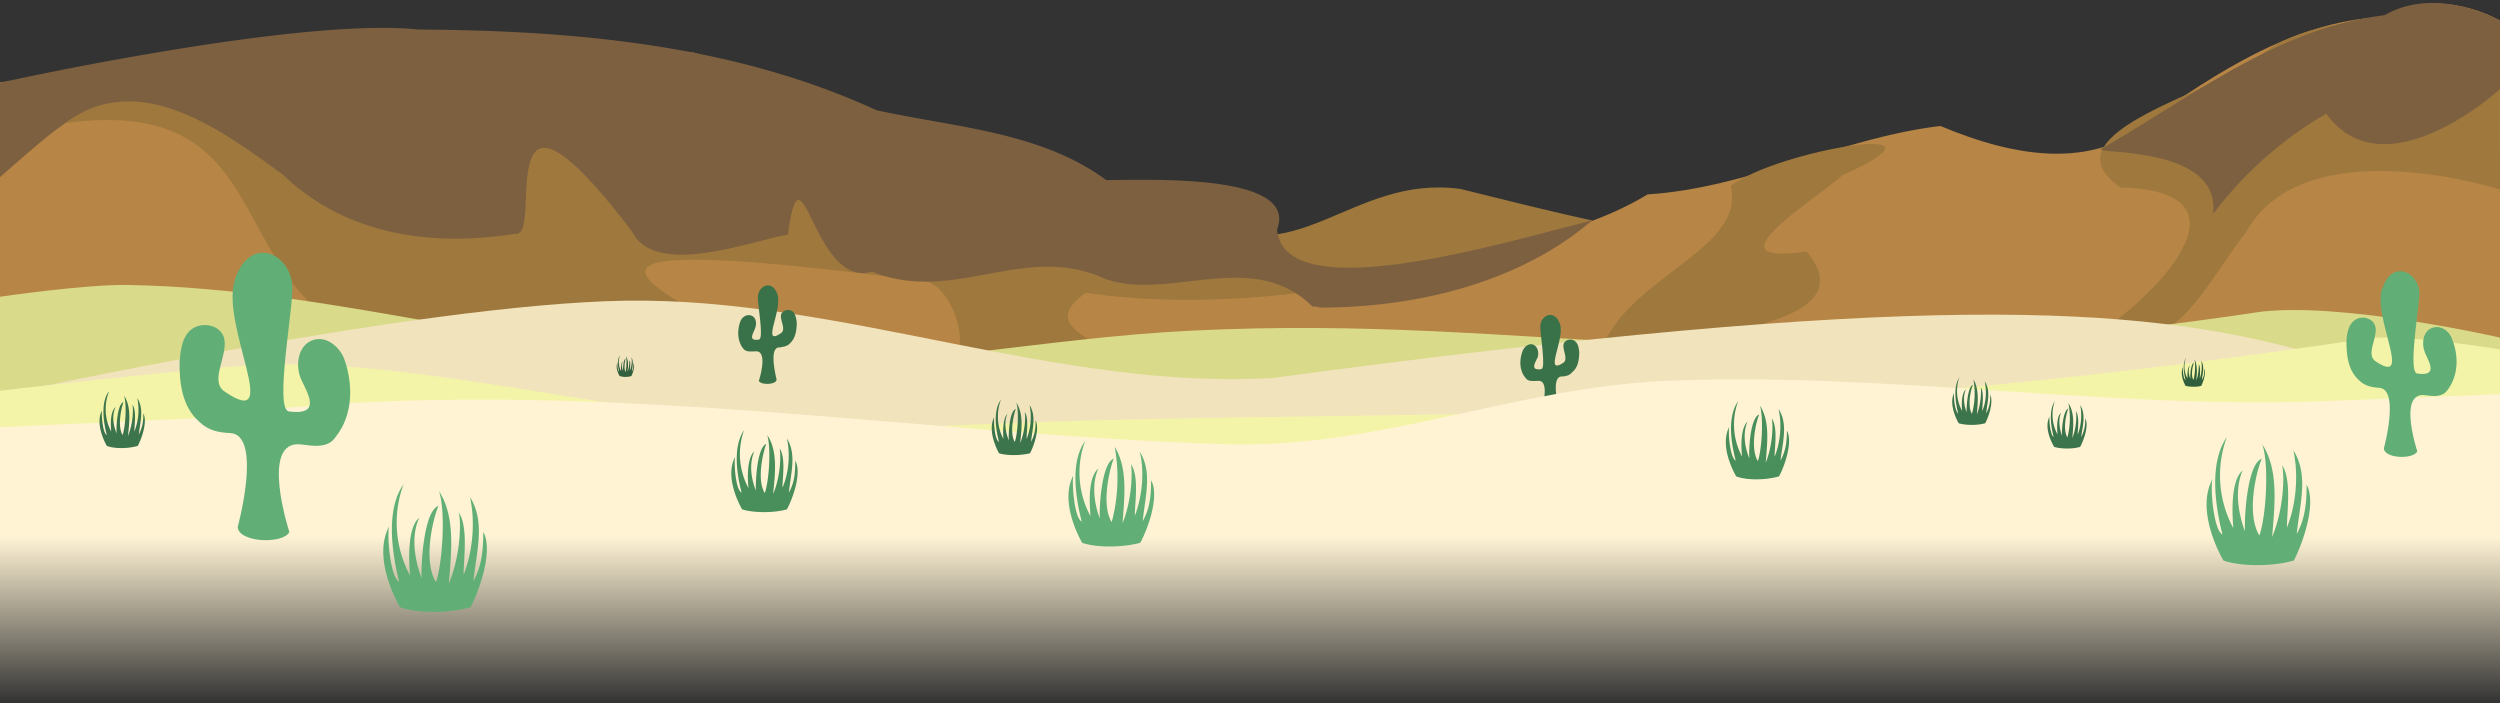 <svg
    class="welcome_desert"
    xmlns="http://www.w3.org/2000/svg"
    xmlns:xlink="http://www.w3.org/1999/xlink"
    viewBox="0 0 508 142.9">
    <rect x="0" y="0" width="508" height="142.9" fill="#333333" stroke="none"/>
    <defs>
        <linearGradient id="desert_linGrad">
            <stop offset="0" stop-color="#fff3d4"/>
            <stop offset="1" stop-color="#fff3d4" stop-opacity="0"/>
        </linearGradient>
        <linearGradient xlink:href="#desert_linGrad" id="desert_linGrad2" x1="-28.2" x2="-28.2" y1="151.8" y2="185.6" gradientUnits="userSpaceOnUse"/>
    </defs>
    <path fill="#b78545" d="M0 93.6V16.8s264.2 65.6 334.8 22.7c20.5-1.3 39.2-11.5 59.5-13.9 15 6.3 32.5 9.8 45.2-3.2 14-9.6 28.5-18.4 45.5-19 11-6.4 23 .8 23 .8v89.4z"/>
    <path fill="#9e783d" d="M325.4 71.3c4.8-14.8 29.5-20.5 26.3-33.5 9.2-7.3 48.5-13.8 22.7-2.2-6 5.3-27.8 18.6-7.3 15.5 12.7 15.3-22.8 16.2-32.6 20.8-3 .3-6-.2-9.1-.6zM0 27.7v-11s107-10.4 141-6c36.9 10.3 63 25.6 100.8 33 21.6 13 32.5-8.4 55-5.3 20.7 5.2 26.8 6.4 26.8 6.4s-53.6 21.8-103 14.7c-13.3 9.7 15.1 8.9.5 21.2-9.4 8-36.6-4-36.6-4 17.2 2 9.6-18.9 3.6-19.5C35.8 37 256.1 93.6 90.5 72 35.9 69.3 67.9 9.9 0 27.7Zm425 40.9c12.1-7.4 34.8-29.8 5.9-30.5-16.4-11.3 20.8-19.6 28.5-26.9 13.5-11.2 48.5-7 48.5-7l.1 34.3s-39.8-12.8-51.7 8.8C448 57.7 441.8 74.2 425 68.6z"/>
    <path fill="#7d6040" d="M266.7 62.3c-12.2-12.1-29.3-.9-42.3-5.7-16.3-7.4-30.5 5.3-47.2-1.4-12 3.6-14.3-28.2-17.1-7.5-6.9 1-26.9 9-31.7-.7-29.7-39-17.7 1.7-23.7.5-16.9 2.7-34.4.3-47.2-12-13-9.5-30-22-45-9.9C10 27.1 0 36 0 36V16.8S60.5 3.4 85 6c31.6.2 64 3 93.1 16.4 16.1 3.5 33.4 4.4 46.7 14.2 10.5-.1 39-1.1 34.7 10 1.4 16.3 45.9 2.7 64-1.8-14.8 12.7-35.8 17.7-55.2 17.7l-1-.2zm183-18.8c1.7-14.6-26.2-11.9-22.5-13.4 18.4-10.5 35.6-24.4 57.3-27C495.3-3.1 508 4.2 508 4.2v13.9s-23.4 21.4-35.3 5a77 77 0 0 0-23 20.4z"/>
    <path fill="#dada8b" d="M0 60.3s17.1-2.5 25.7-2.4c43.8.7 86.5 15.4 130.2 16.3 28.7.6 57.2-5.6 86-7 72-3.6 111.8 12 216.4-3.7 16.5-2.5 49.7 5.1 49.7 5.1v40.5H0Z"/>
    <path fill="#f1e3bb" d="M469 71.6c13.2 2.8 39 8.6 39 8.6v14H.7v-14S84.6 61.8 127 61.1c44-.7 87.7 18.3 131.7 15.7 129.8-17.5 175.5-15 210.3-5.2z"/>
    <path fill="#f4f4a9" d="M186 86.8c-46.4 2.4-98.2-15.2-136.3-12.5C33.1 75.5 0 79.4 0 79.4v29.7h508V71s-15-2.5-24-2.4h-1.7C344.6 89.2 283.8 81.9 186 86.8z"/>
    <path fill="#397148" d="M317 65.9c1 3.1-3.4 10.5.7 7.8 1-.8-.2-2.5 0-3.7.2-1 1.6-1.3 2.3-.7.7.5.8 1.4.9 2.2 0 1.5-.2 3.2-1.5 4.2-.5.6-1.3.8-2.1.8-2.3.1-.5 6.6-.5 6.6 0 1-3.2 1.2-3.6.3 0 0 2-6.4-.8-6-.8 0-1.9.2-2.4-.6-1.3-1.5-1.3-3.7-.6-5.5.3-.8 1.2-1.6 2.1-1.3 1 .4 1.2 1.6 1 2.5-.3.8-1.9 2.9.7 2.5 1-.1-.3-7.4-.2-8.7 0-2.3 3-3.6 4-.4z"/>
    <path fill="url(#desert_linGrad2)" d="m-28.2 129.5 39.8-1.8C84 117.4 155 131.1 221.9 133c30.7.6 57.4-11.4 88.1-12.9 43.6-2 91 5.9 134.7 4.1l35.1-1.4v62.8h-508Z" transform="translate(28.2 -42.7)"/>
    <path fill="#61af76" d="M47.7 57c-2.9 9.2 9.9 30.7-2 22.6-3.2-2.1.5-7-.1-10.6-.5-3-4.6-3.8-6.8-2-1.8 1.5-2.1 4.1-2.3 6.4-.1 4.3.5 9.3 4 12.3 1.8 1.8 4 2.2 6.3 2.3 6.6.4 1.5 19.1 1.5 19.1.2 3.2 9.3 3.5 10.5 1 0 0-6.1-18.7 2.3-17.8 2.4.3 5.5.9 7.1-1.5 3.6-4.5 3.6-10.8 1.7-16-1-2.4-3.6-4.6-6.3-3.7-2.9 1-3.5 4.6-2.7 7.2.7 2.4 5.4 8.3-2.2 7.3-3-.4 1-21.5.7-25.4-.3-6.8-8.7-10.6-11.7-1.3Z"/>
    <path fill="#397148" d="M158 59.9c1 3.2-3.4 10.6.7 7.8 1.1-.8-.2-2.5 0-3.7.2-1 1.6-1.3 2.4-.7.6.6.7 1.5.8 2.2 0 1.5-.2 3.2-1.4 4.3-.6.6-1.4.7-2.2.8-2.2 0-.5 6.5-.5 6.5 0 1.1-3.2 1.2-3.6.3 0 0 2.1-6.4-.8-6-.8 0-1.8.2-2.4-.6-1.2-1.5-1.2-3.7-.6-5.4.3-.9 1.2-1.6 2.2-1.3 1 .3 1.2 1.5.9 2.4-.2.9-1.8 2.9.7 2.5 1.1-.1-.3-7.3-.2-8.7.1-2.3 3-3.6 4-.4z"/>
    <path fill="#61af76" d="M484 58.7c-1.8 6 6.4 19.9-1.3 14.7-2-1.4.4-4.6 0-6.9-.4-2-3-2.5-4.4-1.3-1.2 1-1.4 2.7-1.5 4.1 0 2.8.3 6 2.6 8 1.1 1.1 2.5 1.4 4 1.5 4.3.2 1 12.3 1 12.3.1 2.1 6 2.3 6.8.6 0 0-4-12 1.5-11.4 1.6.2 3.5.5 4.6-1 2.3-3 2.3-7 1-10.3-.5-1.6-2.2-3-4-2.4-1.9.6-2.2 3-1.7 4.6.4 1.6 3.4 5.4-1.4 4.7-2-.2.5-13.9.4-16.4-.2-4.4-5.7-6.8-7.5-.8zM82 98.4c-3.8 5.4-2.2 14.5-.9 19.8-1.9-1-2.5-10-2-11.3-3.7 6.8 2.2 16.5 2.2 16.5 3.3 1.2 9.8 1.3 14.3 0 2.1-4 4.6-11.8 2.6-15.3 0 4.1-.4 7-2 10 .6-6 2.5-12-.7-17.1 1.1 5 .6 11-1.3 15.8 0-3.2 1-9.8-1-12.7.5 1.5.5 8.6-2 14.5.5-6.3 1.4-13.6-2-18.8 1.4 4 .7 14.7-.6 18.5-2.7-4.3-.6-13 .5-15.5-3.2 1.1-3.6 13.4-3.4 14.7-1.5-3.8-2.2-8.7-.5-12.3-2.5 2-2.1 9-1.9 11.7A22.6 22.6 0 0 1 82 98.4z"/>
    <path fill="#488f5c" d="M151.2 87.4c-2.4 3.5-1.4 9.3-.5 12.7-1.3-.6-1.6-6.4-1.3-7.3-2.4 4.4 1.4 10.7 1.4 10.7 2.1.7 6.3.8 9.1 0 1.4-2.6 3-7.6 1.7-9.9 0 2.7-.2 4.5-1.3 6.5.4-4 1.6-7.8-.4-11 .7 3.1.4 7-.9 10 0-2 .7-6.2-.6-8 .3 1 .3 5.5-1.3 9.3.4-4 1-8.8-1.2-12 .8 2.5.4 9.3-.5 11.8-1.7-2.8-.3-8.4.3-10-2 .8-2.2 8.6-2.1 9.5-1-2.5-1.4-5.6-.3-8-1.6 1.4-1.4 5.8-1.2 7.5a14.5 14.5 0 0 1-.9-11.8z"/>
    <path fill="#61af76" d="M220.5 89.6c-3.2 4.5-1.8 12-.7 16.4-1.6-.9-2-8.2-1.7-9.4-3 5.7 1.8 13.7 1.8 13.7 2.8 1 8.1 1 11.8 0 1.8-3.3 3.9-9.8 2.2-12.7 0 3.4-.3 5.8-1.7 8.3.5-5 2-10-.6-14.1 1 4 .5 9.1-1 13 0-2.7.9-8.1-.8-10.5.3 1.3.3 7.1-1.7 12 .4-5.2 1.1-11.2-1.6-15.5a35 35 0 0 1-.6 15.3c-2.2-3.6-.4-10.8.4-12.9-2.6 1-3 11-2.8 12.2-1.2-3.1-1.7-7.2-.3-10.2-2.2 1.8-1.8 7.4-1.6 9.7a18.6 18.6 0 0 1-1.1-15.3z"/>
    <path fill="#3c754b" d="M203.4 81.2c-1.7 2.3-1 6.3-.4 8.6-.9-.4-1.1-4.3-1-5-1.5 3 1 7.3 1 7.3 1.5.5 4.3.5 6.3 0 .9-1.7 2-5.2 1.1-6.7a8 8 0 0 1-.9 4.4c.3-2.7 1.1-5.3-.3-7.5a12 12 0 0 1-.6 6.9c0-1.4.5-4.3-.4-5.5.2.6.2 3.7-.9 6.3.3-2.8.7-6-.8-8.2.6 1.7.3 6.4-.3 8-1.1-1.8-.2-5.6.2-6.7-1.4.5-1.5 5.8-1.4 6.4-.7-1.7-1-3.8-.3-5.4-1 1-.9 4-.8 5.1a9.8 9.8 0 0 1-.5-8z"/>
    <path fill="#315f3d" d="M126 72.2c-.7 1-.4 2.4-.2 3.3-.3-.1-.4-1.6-.3-1.9-.6 1.2.4 2.8.4 2.8.5.2 1.6.3 2.4 0 .3-.6.8-2 .4-2.6 0 .7 0 1.2-.3 1.7.1-1 .4-2-.1-2.9.2.9 0 2-.3 2.7 0-.5.2-1.7-.1-2.1 0 .2 0 1.4-.4 2.4.1-1 .3-2.3-.3-3.2.2.7.1 2.5-.1 3.2-.4-.8-.1-2.3 0-2.7-.5.2-.5 2.3-.5 2.5-.2-.6-.4-1.4 0-2-.5.3-.4 1.5-.4 2a3.8 3.8 0 0 1-.2-3.2z"/>
    <path fill="#3c754b" d="M22 79.7c-1.6 2.4-.9 6.4-.3 8.7-.9-.5-1.1-4.4-1-5-1.5 3 1 7.2 1 7.2 1.5.6 4.3.6 6.3 0 .9-1.7 2-5.1 1.1-6.6a8 8 0 0 1-.9 4.3c.3-2.6 1.1-5.2-.3-7.4a12 12 0 0 1-.6 6.8c0-1.4.5-4.2-.4-5.5.2.7.2 3.8-.9 6.4.3-2.8.7-6-.8-8.2.6 1.7.3 6.4-.3 8-1.1-1.9-.2-5.7.2-6.7-1.4.5-1.5 5.8-1.4 6.4-.7-1.7-1-3.8-.2-5.4-1.2 1-1 3.9-.9 5a9.8 9.8 0 0 1-.5-8z"/>
    <path fill="#61af76" d="M452.5 88.8c-3.8 5.5-2.2 14.6-.9 19.8-1.9-1-2.5-10-2-11.3-3.7 6.8 2.2 16.6 2.2 16.6 3.4 1.2 9.8 1.3 14.3 0 2.1-4 4.6-11.9 2.6-15.4 0 4.2-.4 7-2 10 .6-6 2.5-12-.7-17 1.1 4.9.6 11-1.3 15.7 0-3.2 1-9.8-1-12.7.5 1.6.5 8.6-2 14.6.5-6.3 1.4-13.6-2-18.8 1.4 4 .8 14.6-.6 18.5-2.7-4.4-.6-13.1.5-15.6-3.2 1.2-3.6 13.4-3.4 14.8-1.5-3.9-2.1-8.7-.5-12.4-2.5 2.1-2.1 9-1.9 11.7a22.6 22.6 0 0 1-1.3-18.5z"/>
    <path fill="#488f5c" d="M353.2 81.5c-2.4 3.4-1.3 9-.5 12.1-1.2-.6-1.6-6-1.3-6.9-2.2 4.2 1.4 10.1 1.4 10.1 2 .8 6 .8 8.7 0 1.3-2.4 2.8-7.2 1.6-9.3 0 2.5-.3 4.2-1.3 6.1.4-3.7 1.6-7.4-.4-10.5.7 3 .4 6.8-.8 9.7 0-2 .7-6-.6-7.8.3 1 .3 5.3-1.2 9 .3-4 .9-8.4-1.2-11.6.8 2.4.4 9-.4 11.3-1.6-2.6-.4-8 .3-9.5-2 .7-2.2 8.2-2 9-1-2.3-1.4-5.3-.4-7.5-1.5 1.3-1.3 5.5-1.1 7.1a13.8 13.8 0 0 1-.8-11.3z"/>
    <path fill="#3c754b" d="M398.2 76.6c-1.4 2-.8 5.4-.3 7.4-.7-.4-1-3.7-.8-4.2-1.3 2.5.9 6.2.9 6.2 1.2.4 3.7.5 5.4 0 .8-1.5 1.7-4.5 1-5.8a7 7 0 0 1-.8 3.8c.2-2.3 1-4.5-.3-6.5.4 1.9.3 4.2-.5 6 0-1.2.4-3.7-.3-4.8.1.6.1 3.3-.8 5.5.2-2.4.5-5.1-.7-7.1a16 16 0 0 1-.3 7c-1-1.7-.2-5 .2-5.9-1.2.5-1.3 5-1.3 5.6-.5-1.5-.8-3.3-.1-4.7-1 .8-.9 3.4-.8 4.4a8.5 8.5 0 0 1-.5-7zM417.6 81.4c-1.4 2-.8 5.4-.3 7.4-.7-.4-1-3.7-.8-4.2-1.4 2.5.9 6.2.9 6.2 1.2.4 3.7.5 5.3 0 .8-1.5 1.8-4.5 1-5.8a7 7 0 0 1-.8 3.8c.3-2.3 1-4.5-.2-6.5.4 1.9.2 4.2-.5 6 0-1.2.4-3.7-.4-4.8.2.6.2 3.3-.7 5.5.2-2.4.5-5.1-.8-7.1a16 16 0 0 1-.2 7c-1-1.7-.2-5 .2-5.9-1.2.5-1.4 5-1.3 5.6-.5-1.5-.8-3.3-.2-4.7-1 .8-.8 3.4-.7 4.4a8.5 8.5 0 0 1-.5-7z"/>
    <path fill="#315f3d" d="M444.2 72.7c-.8 1.3-.4 3.3-.1 4.5-.5-.2-.6-2.2-.5-2.6-.8 1.6.5 3.8.5 3.8.7.2 2.2.3 3.2 0 .5-1 1-2.7.6-3.5 0 1 0 1.6-.5 2.3.2-1.4.6-2.7-.1-3.9.2 1.1.1 2.5-.3 3.6 0-.7.2-2.2-.2-2.9 0 .4 0 2-.5 3.3.1-1.4.3-3-.4-4.3.3 1 .1 3.4-.2 4.2-.6-1-.1-3 .1-3.5-.7.3-.8 3-.7 3.3-.4-.8-.5-2-.1-2.7-.6.4-.5 2-.5 2.6a5 5 0 0 1-.3-4.2z"/>
</svg>
